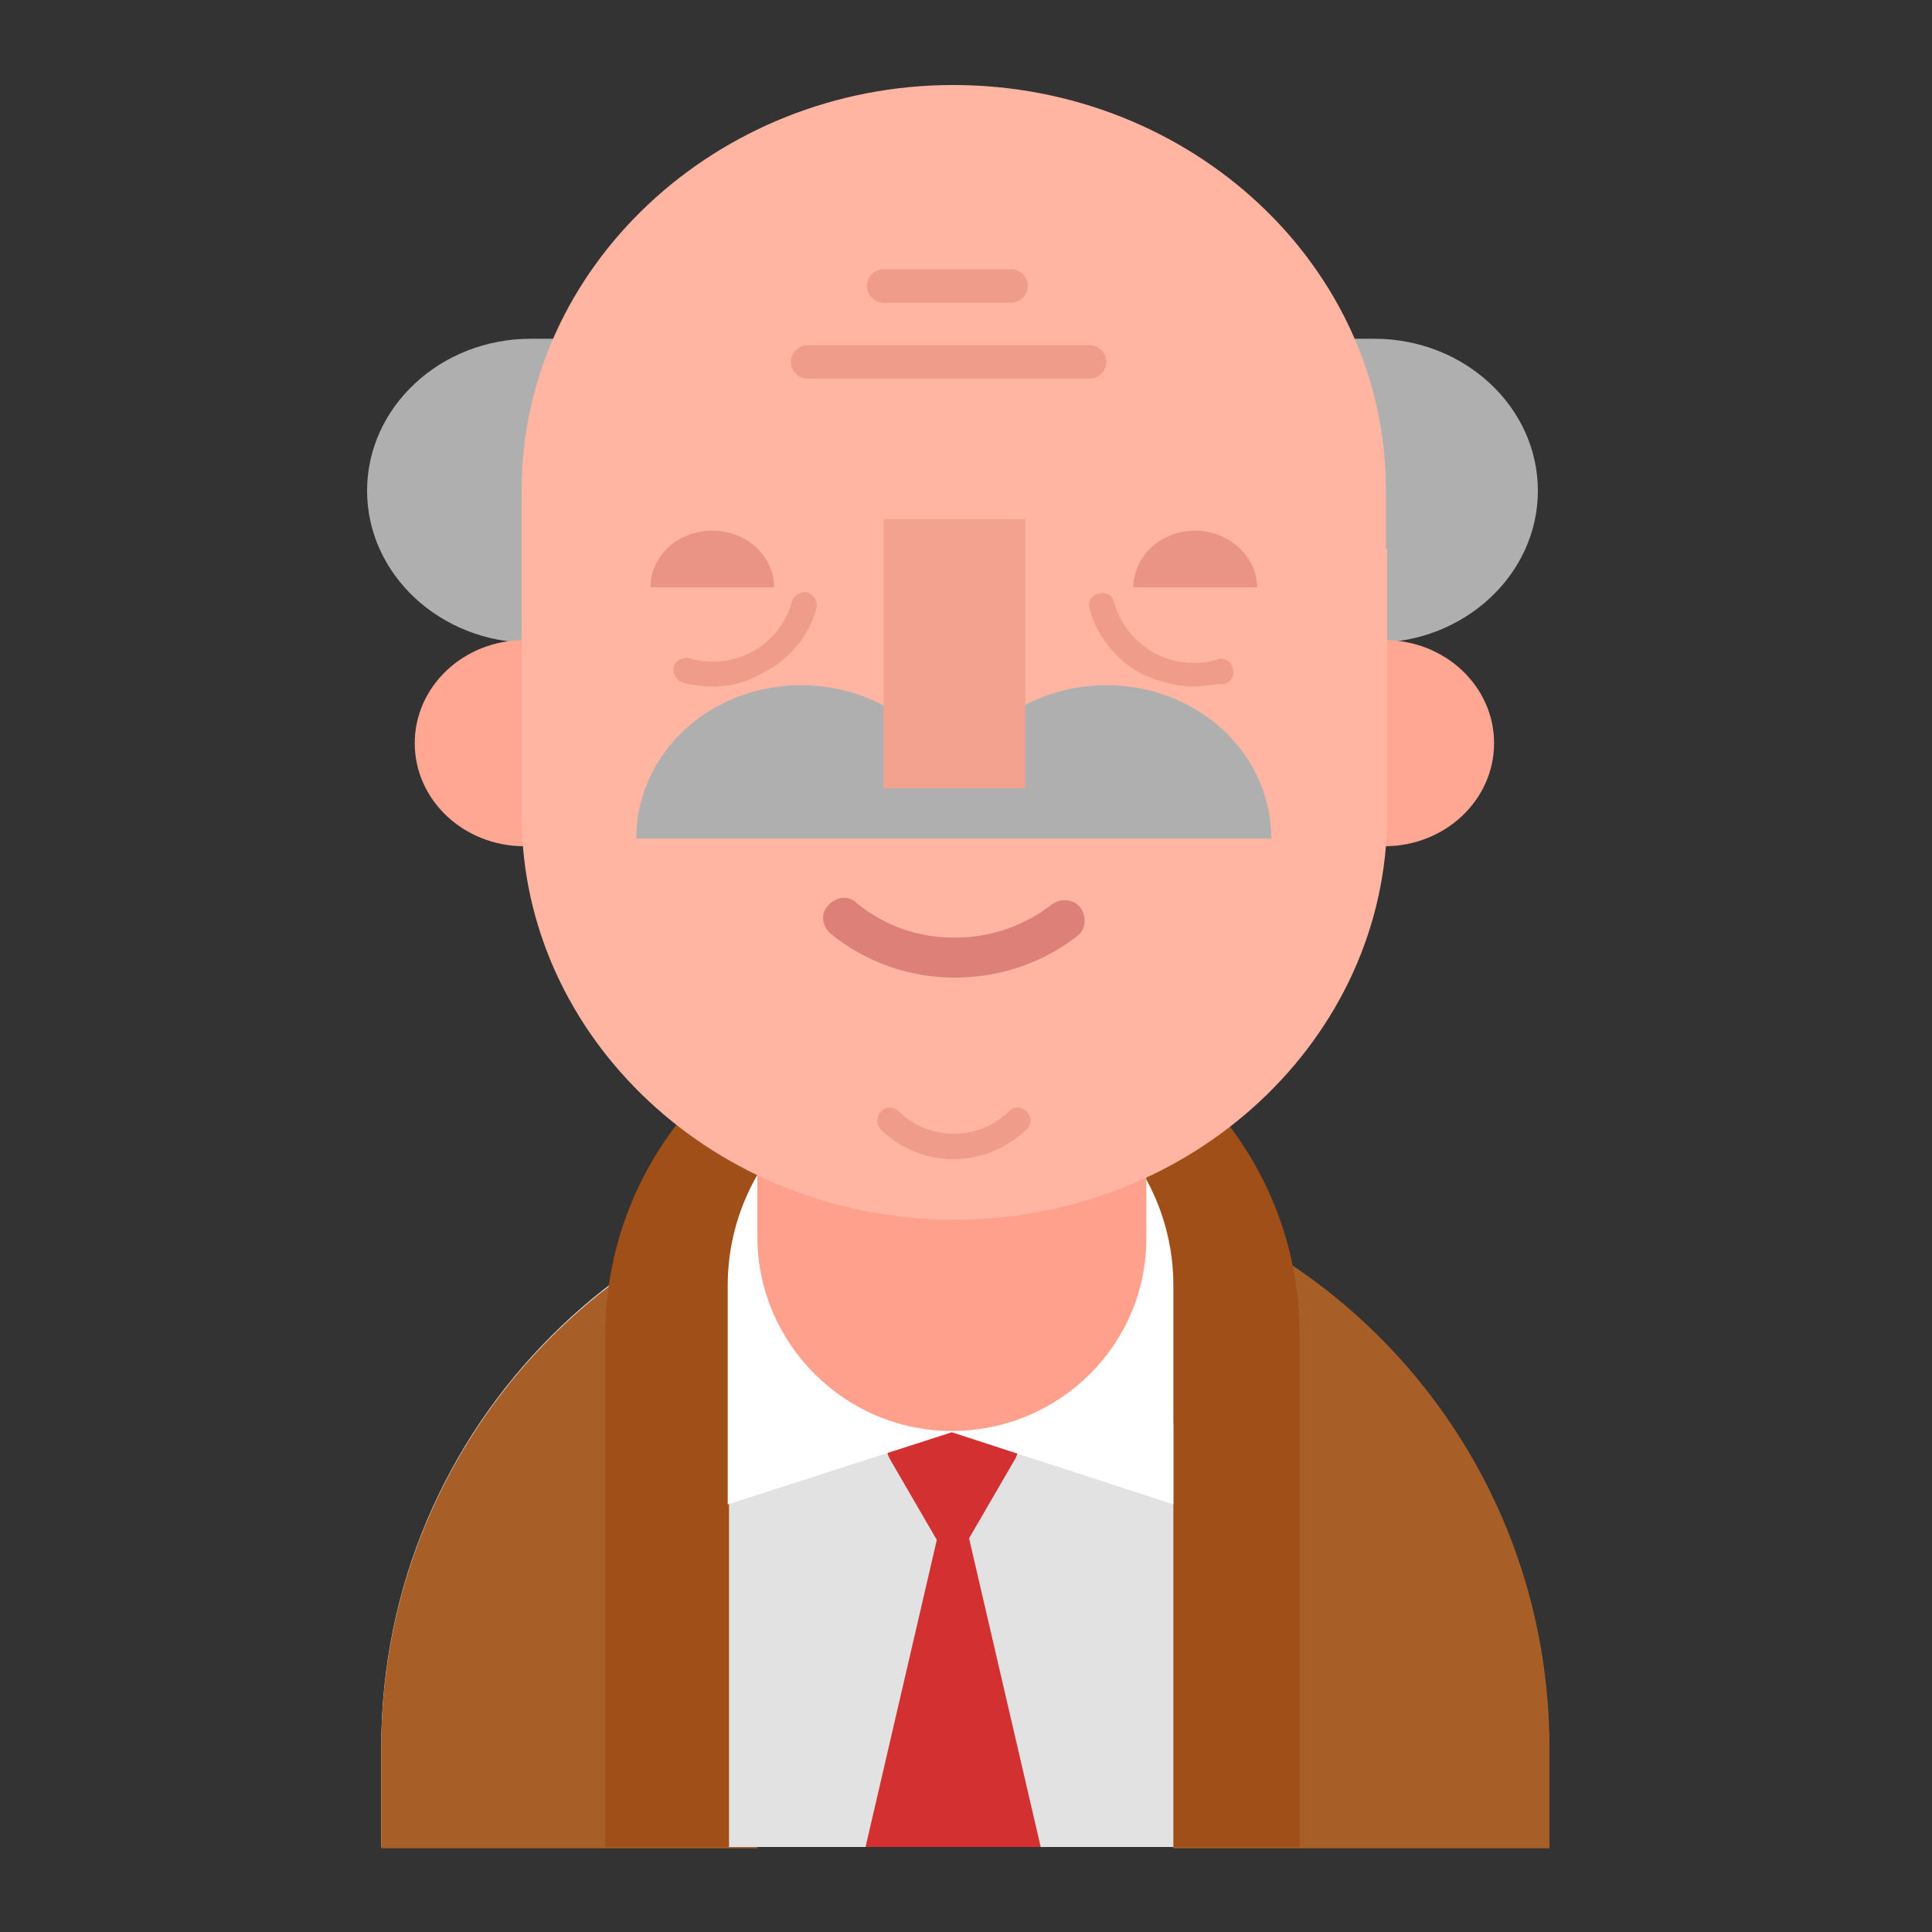 <?xml version="1.0" encoding="utf-8"?><!DOCTYPE svg PUBLIC "-//W3C//DTD SVG 1.1//EN" "http://www.w3.org/Graphics/SVG/1.1/DTD/svg11.dtd"><svg version="1.1" id="Layer_1" xmlns="http://www.w3.org/2000/svg" xmlns:xlink="http://www.w3.org/1999/xlink" x="0px" y="0px" width="150px" height="150px" viewBox="0 0 150 150" enable-background="new 0 0 150 150" xml:space="preserve"><rect x="0" y="0" width="150" height="150" fill="#333333" stroke="none"/><path fill="#E2E2E2" d="M29.6,143.4v-7.8c0-24.9,20.2-45.1,45.1-45.1h0c24.9,0,45.1,20.2,45.1,45.1v7.8"/><path fill="#A85E27" d="M58.8,93.5c-17.1,6.4-29.2,22.9-29.2,42.2v7.8h29.2V93.5z"/><path fill="#A85E27" d="M91.1,93.5c17.1,6.4,29.2,22.9,29.2,42.2v7.8H91.1V93.5z"/><path fill="#A04F18" d="M100.9,143.4v-39.8c0-14.8-12.1-26.9-26.9-26.9h0C59.1,76.7,47,88.8,47,103.6v39.8"/><rect x="56.6" y="110.5" fill="#E2E2E2" width="34.5" height="32.9"/><path fill="#D33131" d="M78.8,113.3l-3.6,6.2c-0.6,1-1.9,1-2.5,0l-3.6-6.2c-0.6-1,0.1-2.2,1.2-2.2h7.1	C78.7,111.1,79.4,112.3,78.8,113.3z"/><polygon fill="#D33131" points="80.8,143.4 74,114.1 67.2,143.4"/><path fill="#FFFFFF" d="M91.1,116.8v-17c0-9.5-7.8-17.3-17.3-17.3h0c-9.5,0-17.3,7.8-17.3,17.3v17l17.4-5.6L91.1,116.8z"/><path fill="#FFA08D" d="M73.9,111.1L73.9,111.1c-8.3,0-15.1-6.8-15.1-15.1V77.9c0-8.3,6.8-15.1,15.1-15.1h0	c8.3,0,15.1,6.8,15.1,15.1V96C89.1,104.3,82.3,111.1,73.9,111.1z"/><path fill="#AFAFAF" d="M106.7,49.9H41.2c-7,0-12.7-5.3-12.7-11.8v0c0-6.5,5.7-11.8,12.7-11.8h65.5c7,0,12.7,5.3,12.7,11.8v0	C119.4,44.6,113.7,49.9,106.7,49.9z"/><ellipse fill="#FFA792" cx="40.7" cy="57.7" rx="8.5" ry="8"/><ellipse fill="#FFA792" cx="107.5" cy="57.7" rx="8.5" ry="8"/><path fill="#FFB5A1" d="M40.5,42.6v20.7c0,17.3,15.1,31.4,33.6,31.4h0c18.5,0,33.6-14.1,33.6-31.4V42.6"/><path fill="#FFB5A1" d="M107.6,52.2V38c0-17.3-15.1-31.4-33.6-31.4h0C55.6,6.6,40.5,20.8,40.5,38v14.1"/><path fill="#EA9486" d="M50.5,45.6c0-2.4,2.1-4.4,4.8-4.4s4.8,2,4.8,4.4"/><path fill="#EA9486" d="M88,45.6c0-2.4,2.1-4.4,4.8-4.4c2.6,0,4.8,2,4.8,4.4"/><path fill="#AFAFAF" d="M49.4,65.1c0-6.6,5.7-11.9,12.8-11.9s12.8,5.3,12.8,11.9"/><path fill="#AFAFAF" d="M73.1,65.1c0-6.6,5.7-11.9,12.8-11.9c7.1,0,12.8,5.3,12.8,11.9"/><rect x="68.6" y="40.3" fill="#F3A28F" width="11" height="20.9"/><g><path fill="#DD8178" d="M74.1,75.9c-3.5,0-6.9-1.2-9.6-3.4c-0.7-0.6-0.8-1.6-0.2-2.2c0.6-0.7,1.6-0.8,2.2-0.2 c2.2,1.8,4.8,2.7,7.6,2.7c2.8,0,5.4-0.9,7.6-2.6c0.7-0.5,1.7-0.4,2.2,0.3c0.5,0.7,0.4,1.7-0.3,2.2C80.9,74.8,77.6,75.9,74.1,75.9z"/></g><g><path fill="#EF9C8B" d="M55.4,53.3c-0.8,0-1.6-0.1-2.4-0.3c-0.5-0.2-0.8-0.7-0.7-1.2c0.1-0.5,0.7-0.8,1.2-0.7 c1.7,0.5,3.4,0.3,4.9-0.5c1.5-0.8,2.6-2.2,3.1-3.9c0.1-0.5,0.7-0.8,1.2-0.7c0.5,0.2,0.8,0.7,0.7,1.2c-0.6,2.2-2.1,4-4.1,5 C58.2,52.9,56.8,53.3,55.4,53.3z"/></g><g><path fill="#EF9C8B" d="M92.7,53.3c-1.4,0-2.8-0.4-4.1-1c-2-1.1-3.4-2.9-4-5c-0.2-0.5,0.1-1.1,0.7-1.2c0.5-0.2,1.1,0.1,1.2,0.7 c0.5,1.7,1.6,3,3.1,3.9c1.5,0.8,3.3,1,4.9,0.5c0.5-0.2,1.1,0.1,1.2,0.7c0.2,0.5-0.1,1.1-0.7,1.2C94.3,53.1,93.5,53.3,92.7,53.3z"/></g><g><path fill="#EF9C8B" d="M74,90c-2,0-4.1-0.8-5.6-2.3c-0.4-0.4-0.4-1,0-1.4c0.4-0.4,1-0.4,1.4,0c2.3,2.3,6.2,2.3,8.5,0 c0.4-0.4,1-0.4,1.4,0c0.4,0.4,0.4,1,0,1.4C78.1,89.2,76.1,90,74,90z"/></g><path fill="#EF9C8B" d="M84.6,29.4H62.7c-0.7,0-1.3-0.6-1.3-1.3v0c0-0.7,0.6-1.3,1.3-1.3h21.9c0.7,0,1.3,0.6,1.3,1.3v0	C85.9,28.8,85.3,29.4,84.6,29.4z"/><path fill="#EF9C8B" d="M78.5,23.5h-9.9c-0.7,0-1.3-0.6-1.3-1.3v0c0-0.7,0.6-1.3,1.3-1.3h9.9c0.7,0,1.3,0.6,1.3,1.3v0	C79.8,22.9,79.2,23.5,78.5,23.5z"/></svg>